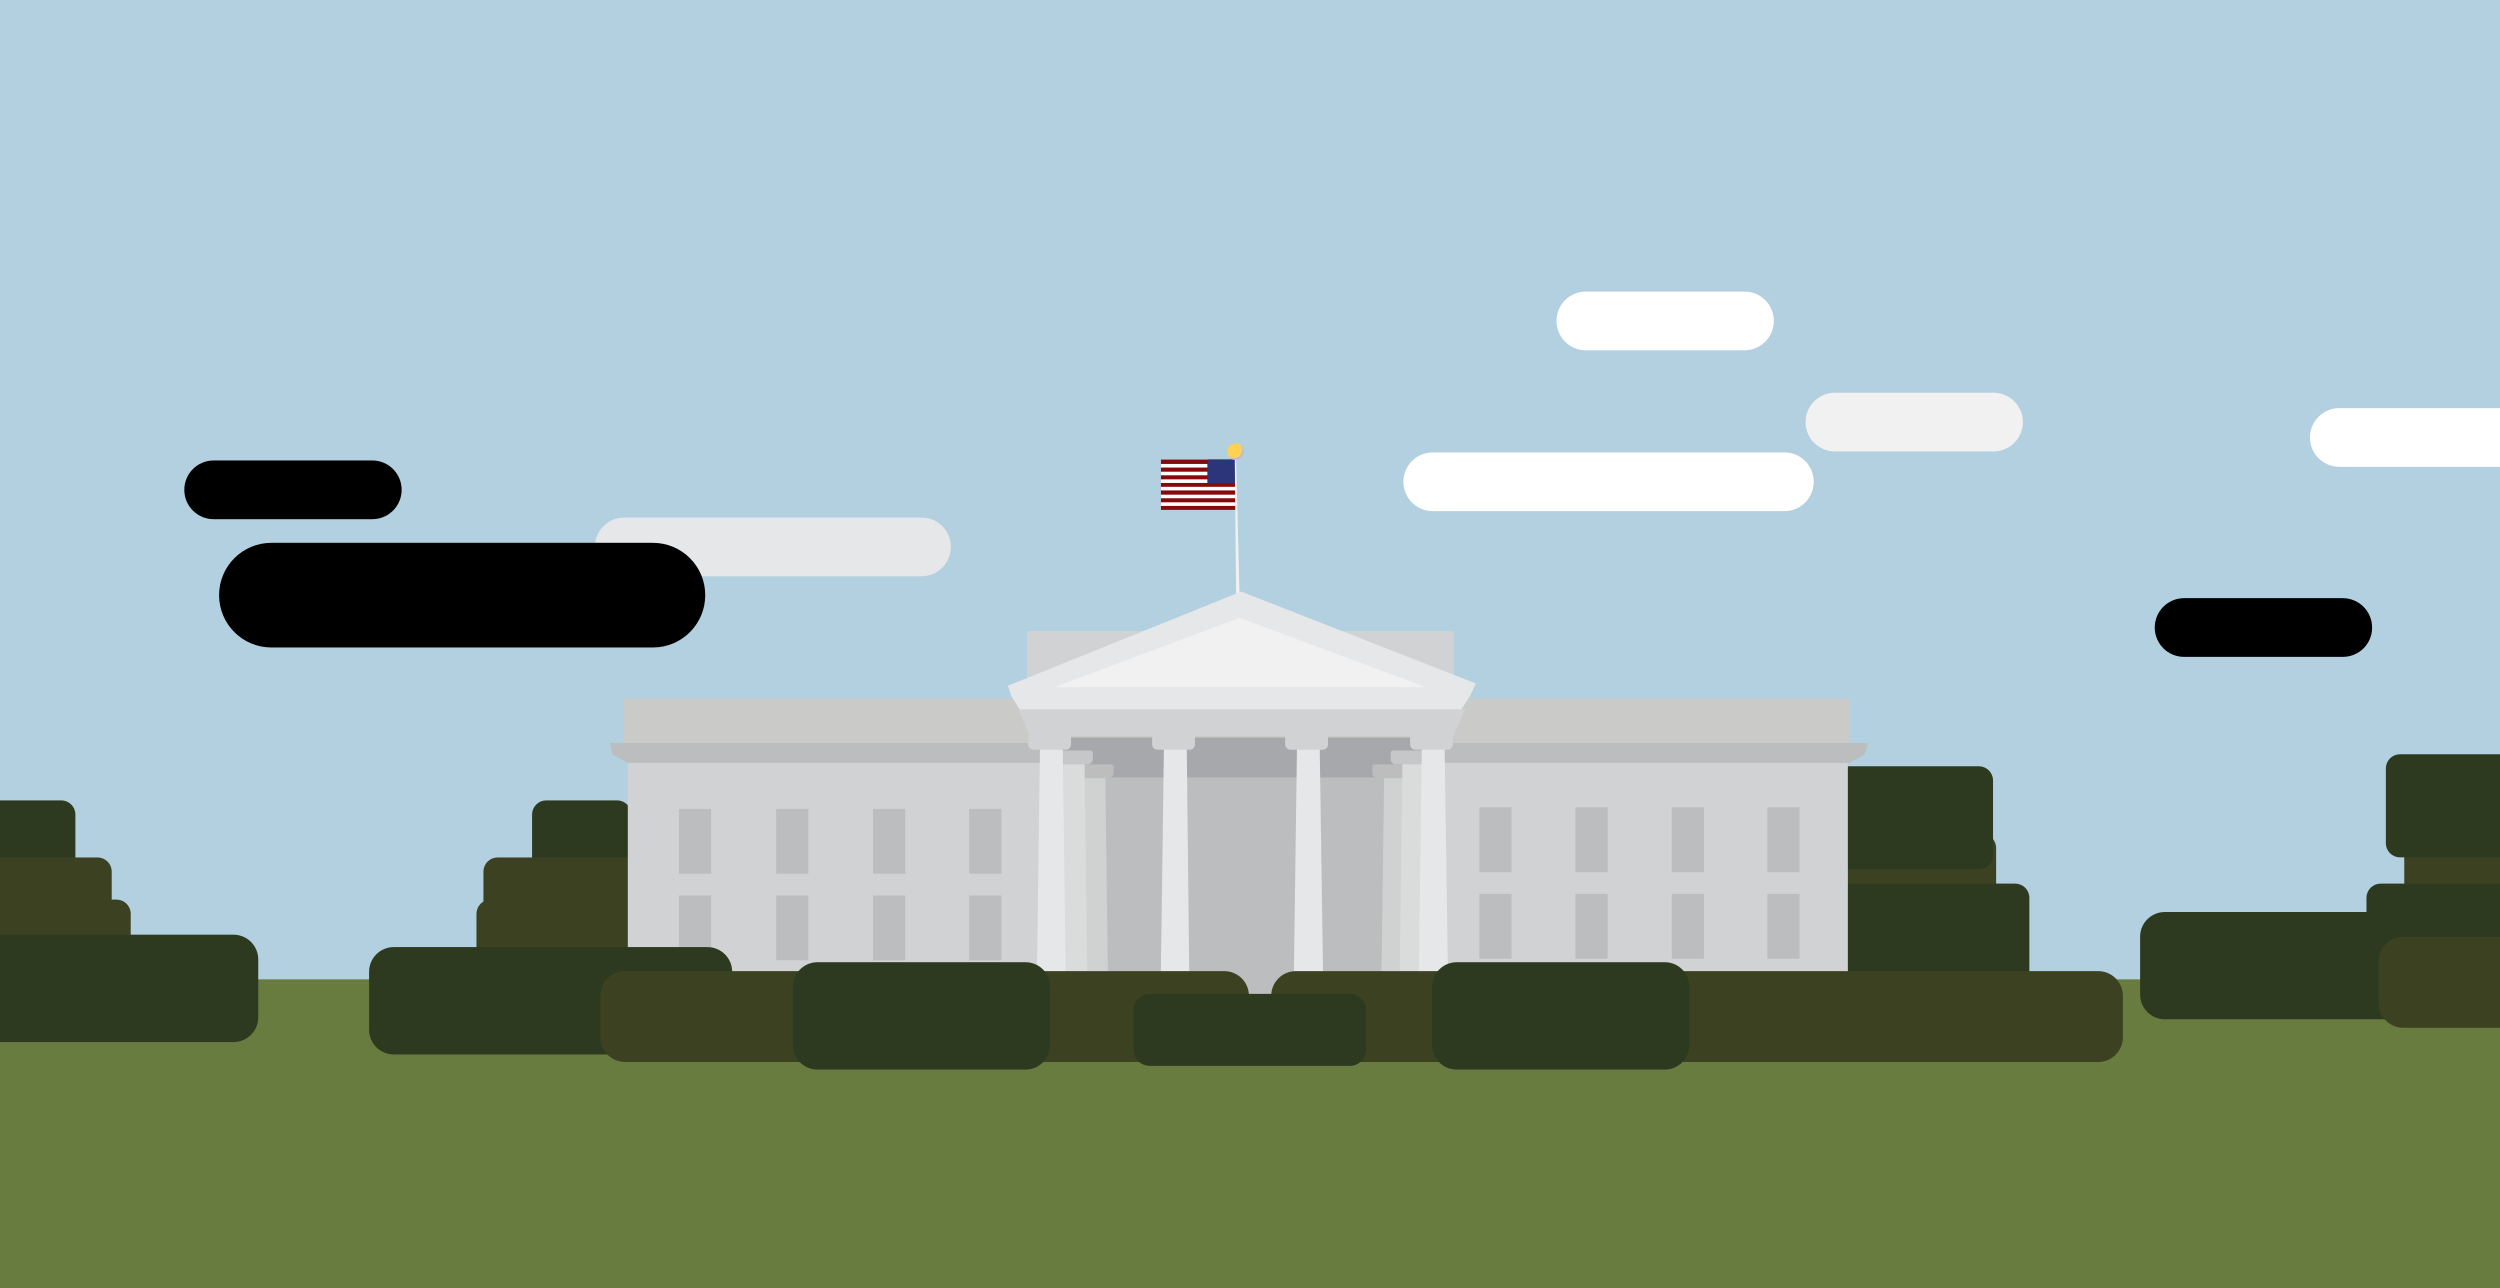 <?xml version="1.0" encoding="utf-8"?>
<!-- Generator: Adobe Illustrator 20.1.0, SVG Export Plug-In . SVG Version: 6.00 Build 0)  -->
<svg version="1.1" id="Layer_1" xmlns="http://www.w3.org/2000/svg" xmlns:xlink="http://www.w3.org/1999/xlink" x="0px" y="0px"
	 viewBox="0 0 2580 1329.5" style="enable-background:new 0 0 2580 1329.5;" xml:space="preserve">
<rect x="0" y="0" width="2580" height="1329.5" fill="#808080" stroke="none"/>
<style type="text/css">
	.st0{fill:#B2D0DF;}
	.st1{fill:#87090C;}
	.st2{fill:#FFFFFF;}
	.st3{fill:#2C357A;}
	.st4{fill:#3C4221;}
	.st5{fill:#2E3A20;}
	.st6{fill:#F1F1F2;}
	.st7{fill:#687C40;}
	.st8{fill:#D0D2D3;}
	.st9{fill:#CACAC9;}
	.st10{fill:#BBBDBF;}
	.st11{fill:#E6E7E8;}
	.st12{fill:#A6A8AB;}
	.st13{fill:#D0D1D1;}
	.st14{fill:#BDBDBE;}
	.st15{fill:#DADBDB;}
	.st16{fill:#C6C7C8;}
	.st17{fill:#FFD154;}
	.st18{fill:#F2F2F2;}
	.st19{fill:#00B5FF;}
	.st20{fill:#CEEEF4;}
	.st21{fill:#E6E6E6;}
	.st22{fill:#B3B3B3;}
	.st23{fill:#B4CFD3;}
	.st24{fill:#4D4D4D;}
</style>
<g id="Layer_1_1_">
	<path class="st0" d="M-6.6-11.9H2582v1082.4H-6.6V-11.9z"/>
	<g id="flag">
		<path class="st1" d="M1198.1,474.3h77.4v51.9h-77.4V474.3L1198.1,474.3z"/>
		<path class="st2" d="M1198.1,478.8h48.2v3.7h-48.2V478.8z M1198.1,486.8h48.2v3.7h-48.2V486.8z M1198.1,502.4h77.3v3.7h-77.3
			V502.4z M1198.1,510.5h77.3v3.7h-77.3V510.5z M1198.1,518.4h77.3v3.7h-77.3V518.4z M1198.1,494.7h48.2v3.7h-48.2V494.7z"/>
		<path class="st3" d="M1246.2,474.3h29.4v24.4h-29.4V474.3z"/>
	</g>
	<path class="st4" d="M2045.4,939.5h-135.1c-8,0-14.6-6.5-14.6-14.6V875c0-8,6.5-14.6,14.6-14.6h135.1c8,0,14.6,6.5,14.6,14.6v49.9
		C2060,933,2053.5,939.5,2045.4,939.5z"/>
	<path class="st5" d="M636.9,915.9h-73.2c-8,0-14.6-6.5-14.6-14.6v-60.7c0-8,6.5-14.6,14.6-14.6h73.2c8,0,14.6,6.5,14.6,14.6v60.7
		C651.5,909.4,645,915.9,636.9,915.9z"/>
	<path class="st4" d="M668.6,1018.3H506.3c-8,0-14.6-6.5-14.6-14.6V943c0-8,6.5-14.6,14.6-14.6h162.3c8,0,14.6,6.5,14.6,14.6v60.7
		C683.2,1011.8,676.7,1018.3,668.6,1018.3z"/>
	<path class="st4" d="M649,951.7H513.5c-8,0-14.6-6.5-14.6-14.6v-37.6c0-8,6.5-14.6,14.6-14.6H649c8,0,14.6,6.5,14.6,14.6v37.6
		C663.6,945.2,657.1,951.7,649,951.7z"/>
	<path class="st5" d="M63.2,915.9H-10c-8,0-14.6-6.5-14.6-14.6v-60.7c0-8,6.5-14.6,14.6-14.6h73.2c8,0,14.6,6.5,14.6,14.6v60.7
		C77.7,909.4,71.2,915.9,63.2,915.9z"/>
	<path class="st4" d="M120.3,1018.3H-42c-8,0-14.6-6.5-14.6-14.6V943c0-8,6.5-14.6,14.6-14.6h162.3c8,0,14.6,6.5,14.6,14.6v60.7
		C134.8,1011.8,128.3,1018.3,120.3,1018.3z"/>
	<path class="st4" d="M100.7,951.7H-34.8c-8,0-14.6-6.5-14.6-14.6v-37.6c0-8,6.5-14.6,14.6-14.6h135.5c8,0,14.6,6.5,14.6,14.6v37.6
		C115.3,945.2,108.7,951.7,100.7,951.7z"/>
	<path class="st5" d="M2042.2,897.2h-135.1c-8,0-14.6-6.5-14.6-14.6v-77.2c0-8,6.5-14.6,14.6-14.6h135.1c8,0,14.6,6.5,14.6,14.6
		v77.3C2056.7,890.7,2050.2,897.2,2042.2,897.2L2042.2,897.2z M2079.7,1018.3h-197.3c-8,0-14.6-6.5-14.6-14.6v-77.2
		c0-8,6.5-14.6,14.6-14.6h197.3c8,0,14.6,6.5,14.6,14.6v77.2C2094.2,1011.8,2087.7,1018.3,2079.7,1018.3z"/>
	<path class="st6" d="M1275.7,474.7l-1.4-0.3l1.4,141l3.5-1.2L1275.7,474.7z"/>
	<path class="st7" d="M-19.3,1010.7h2611.1v323.6H-19.3V1010.7L-19.3,1010.7z"/>
	<path class="st8" d="M647.9,787.3H1907v255.9H647.9V787.3z"/>
	<path class="st9" d="M643.9,720.9h1264.9v50.8H643.9V720.9z"/>
	<path class="st10" d="M629.4,766.8l2.8,11.8l15.7,8.7h1261l15.6-8.7l3-11.8H629.4z"/>
	<path class="st8" d="M1059.8,651.3h440.8v63.2h-440.8V651.3z"/>
	<path class="st11" d="M1280.9,610.5l-240.8,97.2l3.4,10.3l17.5,28.4l437.1,1.3l19.1-29.7l5.8-12.7L1280.9,610.5z"/>
	<path class="st8" d="M1050.8,732l11.7,27.4h437.7l11.7-27.4H1050.8L1050.8,732z"/>
	<path class="st6" d="M1088.4,709.1h382.9l-192.1-71.5L1088.4,709.1z"/>
	<path class="st12" d="M1281.3,761.1h-213.9l43.9,43.1h338.6l43.9-43.1H1281.3z"/>
	<path class="st10" d="M1112.5,802.3h337.3v259.8h-337.3V802.3z"/>
	<path class="st13" d="M1140.7,797.6l-13.7,0.7l-9.8-0.7l-3.5,264.4h30.4L1140.7,797.6z"/>
	<path class="st14" d="M1143.9,803.1h-33.5c-3,0-5.4-2.4-5.4-5.4v-8.9h41.9c1.4,0,2.4,1.1,2.4,2.4v6.5
		C1149.3,800.7,1146.9,803.1,1143.9,803.1z"/>
	<path class="st13" d="M1452,797.6l-13.7,0.7l-9.8-0.7l-3.6,264.4h30.5L1452,797.6z"/>
	<path class="st14" d="M1455.2,803.1h-33.5c-3,0-5.4-2.4-5.4-5.4v-6.5c0-1.4,1.1-2.4,2.4-2.4h41.9v8.9
		C1460.6,800.7,1458.1,803.1,1455.2,803.1z"/>
	<path class="st15" d="M1119.2,783.3l-13.7,0.6l-9.8-0.6l-3.5,264.3h30.4L1119.2,783.3z"/>
	<path class="st16" d="M1122.4,788.8h-33.5c-3,0-5.4-2.4-5.4-5.4v-8.9h41.9c1.4,0,2.4,1.1,2.4,2.4v6.5
		C1127.8,786.3,1125.4,788.8,1122.4,788.8z"/>
	<path class="st15" d="M1470.8,783.3l-13.6,0.6l-9.8-0.6l-3.6,264.3h30.4L1470.8,783.3z"/>
	<path class="st16" d="M1474.1,788.8h-33.5c-3,0-5.4-2.4-5.4-5.4v-6.5c0-1.4,1.1-2.4,2.4-2.4h41.9v8.9
		C1479.4,786.3,1477.1,788.8,1474.1,788.8z"/>
	<path class="st11" d="M1096.7,768.2l-13.6,0.6l-9.8-0.6l-3.6,264.3h30.5L1096.7,768.2z"/>
	<path class="st8" d="M1100,773.7h-33.5c-3,0-5.4-2.4-5.4-5.4v-8.9h44.2v8.9C1105.4,771.2,1102.9,773.7,1100,773.7L1100,773.7z"/>
	<path class="st11" d="M1224.7,768.2l-13.7,0.6l-9.8-0.6l-3.6,264.3h30L1224.7,768.2z"/>
	<path class="st8" d="M1227.9,773.7h-33.5c-3,0-5.4-2.4-5.4-5.4v-8.9h44.2v8.9C1233.3,771.2,1230.9,773.7,1227.9,773.7L1227.9,773.7
		z"/>
	<path class="st11" d="M1361.9,768.2l-13.7,0.6l-9.7-0.6l-3.6,264.3h30.9L1361.9,768.2L1361.9,768.2z"/>
	<path class="st8" d="M1365.2,773.7h-33.5c-3,0-5.4-2.4-5.4-5.4v-8.9h44.2v8.9C1370.5,771.2,1368.2,773.7,1365.2,773.7L1365.2,773.7
		z"/>
	<path class="st11" d="M1490.8,768.2l-13.6,0.6l-9.8-0.6l-3.6,264.3h30.9L1490.8,768.2z"/>
	<path class="st8" d="M1494.1,773.7h-33.5c-3,0-5.4-2.4-5.4-5.4v-8.9h44.2v8.9C1499.5,771.2,1497.1,773.7,1494.1,773.7L1494.1,773.7
		z"/>
	<circle class="st17" cx="1275" cy="466" r="8.5"/>
	<path class="st10" d="M1280.1,459.2c1.1,1.5,1.8,3.2,1.8,5.2c0,4.7-3.8,8.5-8.5,8.5c-1.9,0-3.7-0.6-5.2-1.8c1.6,2,4,3.4,6.8,3.4
		c4.7,0,8.5-3.8,8.5-8.5C1283.5,463.2,1282.1,460.8,1280.1,459.2L1280.1,459.2z"/>
	<g id="cloud-4">
		<path class="st11" d="M951,594.7H644.2c-16.7,0-30.3-13.5-30.3-30.3c0-16.7,13.5-30.3,30.3-30.3H951c16.7,0,30.3,13.5,30.3,30.3
			C981.3,581.1,967.8,594.7,951,594.7z"/>
	</g>
	<g id="cloud-8">
		<path d="M2417.7,677.9H2254c-16.7,0-30.3-13.5-30.3-30.3c0-16.7,13.5-30.3,30.3-30.3h163.7c16.7,0,30.3,13.5,30.3,30.3
			C2448.1,664.4,2434.6,677.9,2417.7,677.9z"/>
	</g>
	<g id="cloud-7">
		<path class="st6" d="M2057.3,465.9h-163.7c-16.7,0-30.3-13.5-30.3-30.3c0-16.7,13.5-30.3,30.3-30.3h163.7
			c16.7,0,30.3,13.5,30.3,30.3S2074,465.9,2057.3,465.9z"/>
	</g>
	<g id="cloud-6">
		<path class="st2" d="M1800.3,361.5h-163.7c-16.7,0-30.3-13.5-30.3-30.3c0-16.7,13.5-30.3,30.3-30.3h163.7
			c16.7,0,30.3,13.5,30.3,30.3C1830.6,347.9,1817,361.5,1800.3,361.5z"/>
	</g>
	<g id="cloud-5">
		<path class="st2" d="M1841.5,527.5h-362.9c-16.7,0-30.3-13.5-30.3-30.3c0-16.7,13.5-30.3,30.3-30.3h362.9
			c16.7,0,30.3,13.5,30.3,30.3C1871.7,514,1858.2,527.5,1841.5,527.5z"/>
	</g>
	<g id="cloud-9">
		<path class="st2" d="M2777.1,481.8h-362.9c-16.7,0-30.3-13.5-30.3-30.3c0-16.7,13.5-30.3,30.3-30.3h362.9
			c16.7,0,30.3,13.5,30.3,30.3C2807.4,468.2,2793.8,481.8,2777.1,481.8z"/>
	</g>
	<path class="st4" d="M2630.9,939.5h-135.1c-8,0-14.6-6.5-14.6-14.6V875c0-8,6.5-14.6,14.6-14.6h135.1c8,0,14.6,6.5,14.6,14.6v49.9
		C2645.4,933,2638.9,939.5,2630.9,939.5z"/>
	<path class="st5" d="M2611.9,884.8h-135.1c-8,0-14.6-6.5-14.6-14.6V793c0-8,6.5-14.6,14.6-14.6h135.1c8,0,14.6,6.5,14.6,14.6v77.2
		C2626.5,878.3,2620,884.8,2611.9,884.8z M2654.1,1018.3h-197.3c-8,0-14.6-6.5-14.6-14.6v-77.2c0-8,6.5-14.6,14.6-14.6h197.3
		c8,0,14.6,6.5,14.6,14.6v77.2C2668.6,1011.8,2662.1,1018.3,2654.1,1018.3z"/>
	<path class="st10" d="M1823.9,833.2h33.2v66.9h-33.2V833.2z M1725.3,833.2h33.2v66.9h-33.2V833.2z M1625.9,833.2h33.2v66.9h-33.2
		V833.2z M1526.7,833.2h33.2v66.9h-33.2V833.2z M1381.5,836.1h33.2V903h-33.2V836.1L1381.5,836.1z M1264.3,836.1h33.2V903h-33.2
		V836.1L1264.3,836.1z M1146.4,836.1h33.2V903h-33.2V836.1L1146.4,836.1z M1000.2,834.8h33.2v66.9h-33.2V834.8z M901,834.8h33.2
		v66.9H901L901,834.8L901,834.8z M801,834.8h33.2v66.9H801L801,834.8L801,834.8z M700.7,834.8h33.2v66.9h-33.2V834.8z M1823.9,922.5
		h33.2v66.9h-33.2V922.5z M1725.3,922.5h33.2v66.9h-33.2V922.5z M1625.9,922.5h33.2v66.9h-33.2V922.5z M1526.7,922.5h33.2v66.9
		h-33.2V922.5z M1381.5,925.3h33.2v66.9h-33.2V925.3z M1264.3,925.3h33.2v66.9h-33.2V925.3z M1146.4,925.3h33.2v66.9h-33.2V925.3z
		 M1000.2,924.1h33.2V991h-33.2V924.1L1000.2,924.1z M901,924.1h33.2V991H901L901,924.1L901,924.1z M801,924.1h33.2V991H801
		L801,924.1L801,924.1z M700.7,924.1h33.2V991h-33.2V924.1L700.7,924.1z"/>
	<path class="st5" d="M730.1,1088.2H406.4c-14.1,0-25.5-11.4-25.5-25.5v-59.8c0-14.1,11.4-25.5,25.5-25.5h323.7
		c14.1,0,25.5,11.4,25.5,25.5v59.8C755.6,1076.8,744.2,1088.2,730.1,1088.2z M241,1075.4H-19.3c-14.1,0-25.5-11.4-25.5-25.5v-59.8
		c0-14.1,11.4-25.5,25.5-25.5H241c14.1,0,25.5,11.4,25.5,25.5v59.8C266.5,1063.9,255.1,1075.4,241,1075.4z M2494.3,1051.9h-260.2
		c-14.1,0-25.5-11.4-25.5-25.5v-59.7c0-14.1,11.4-25.5,25.5-25.5h260.2c14.1,0,25.5,11.4,25.5,25.5v59.8
		C2519.8,1040.5,2508.5,1051.9,2494.3,1051.9z"/>
	<path class="st4" d="M2639.9,1060.7h-159.7c-14.1,0-25.5-11.4-25.5-25.5v-42.8c0-14.1,11.4-25.5,25.5-25.5h159.7
		c14.1,0,25.5,11.4,25.5,25.5v42.8C2665.4,1049.2,2654.1,1060.7,2639.9,1060.7z M859.7,1096H645.1c-14.1,0-25.5-11.4-25.5-25.5
		v-42.8c0-14.1,11.4-25.5,25.5-25.5h214.6c14.1,0,25.5,11.4,25.5,25.5v42.8C885.2,1084.5,873.8,1096,859.7,1096L859.7,1096z
		 M1263.4,1096h-214.6c-14.1,0-25.5-11.4-25.5-25.5v-42.8c0-14.1,11.4-25.5,25.5-25.5h214.6c14.1,0,25.5,11.4,25.5,25.5v42.8
		C1288.9,1084.5,1277.6,1096,1263.4,1096z"/>
	<path class="st5" d="M1058.3,1103.8H843.7c-14.1,0-25.5-11.4-25.5-25.5v-59.8c0-14.1,11.4-25.5,25.5-25.5h214.6
		c14.1,0,25.5,11.4,25.5,25.5v59.8C1083.8,1092.4,1072.4,1103.8,1058.3,1103.8z"/>
	<path class="st4" d="M1711.1,1096h454.2c14.1,0,25.5-11.4,25.5-25.5v-42.8c0-14.1-11.4-25.5-25.5-25.5h-454.2
		c-14.1,0-25.5,11.4-25.5,25.5v42.8C1685.5,1084.5,1697,1096,1711.1,1096L1711.1,1096z M1337.3,1096H1552
		c14.1,0,25.5-11.4,25.5-25.5v-42.8c0-14.1-11.4-25.5-25.5-25.5h-214.6c-14.1,0-25.5,11.4-25.5,25.5v42.8
		C1311.8,1084.5,1323.2,1096,1337.3,1096z"/>
	<path class="st5" d="M1503.3,1103.8H1718c14.1,0,25.5-11.4,25.5-25.5v-59.8c0-14.1-11.4-25.5-25.5-25.5h-214.6
		c-14.1,0-25.5,11.4-25.5,25.5v59.8C1477.8,1092.4,1489.2,1103.8,1503.3,1103.8z M1393.1,1100h-206.6c-9.3,0-16.7-7.4-16.7-16.7
		v-40.9c0-9.3,7.4-16.7,16.7-16.7h206.6c9.3,0,16.7,7.4,16.7,16.7v40.9C1409.8,1092.5,1402.3,1100,1393.1,1100z"/>
	<g id="cloud-2">
		<path d="M673.8,668.2H280.1c-29.8,0-54-24.1-54-54c0-29.8,24.1-54,54-54h393.7c29.8,0,54,24.1,54,54
			C727.8,644,703.7,668.2,673.8,668.2L673.8,668.2z"/>
	</g>
</g>
<g id="Layer_2">
	<g id="cloud-1">
		<path d="M384.2,535.8H220.5c-16.7,0-30.3-13.5-30.3-30.3c0-16.7,13.5-30.3,30.3-30.3h163.7c16.7,0,30.3,13.5,30.3,30.3
			S400.9,535.8,384.2,535.8z"/>
	</g>
</g>
<g id="plane">
	<path class="st18" d="M-295.1,120.3h79.5c2.7,0,5.5-0.1,8.2-0.3l22.2-1.6c1.4-0.1,2.9-0.2,4.3-0.2h10.9c3.5,0,6.8,1.2,9.5,3.4
		l2.1,1.8l0.4,0.1c2.1,0.6,4,1.7,5.6,3.1l0.8,0.7c0.7,0.6,0.9,1.6,0.5,2.5l0,0c-0.2,0.4-0.6,0.8-1,1l-6.7,2.8
		c-3.3,1.4-6.8,2.4-10.3,2.9l0,0c-2.3,0.3-4.6,0.5-6.9,0.4l-10-0.3c-2.1-0.1-4.1,0.1-6.1,0.4l0,0c-2.1,0.4-4.3,0.5-6.5,0.4
		l-42.7-1.6l-6.3-0.4c-4.3-0.3-8.6-1-12.8-2l-35.2-9c-1.1-0.3-1.8-1.4-1.6-2.6l0,0C-297,121-296.2,120.3-295.1,120.3z"/>
	<g>
		<path class="st19" d="M-152.1,130.7c0.4-0.2,0.7-0.5,0.9-0.9c0.4-0.8,0.2-1.8-0.5-2.5l-0.8-0.7c-1.6-1.4-3.5-2.5-5.6-3.1l-0.4-0.1
			l-2.1-1.8c-2.7-2.2-6-3.4-9.5-3.4h-7.2c-1,3.6-5.2,9.4-22.8,9.4h-83.7l12.3,3.1H-152.1z"/>
		<path class="st20" d="M-267.3,131.8l6.8,1.7c4.2,1.1,8.5,1.7,12.8,2l6.3,0.4l42.7,1.6c2.2,0.1,4.3-0.1,6.5-0.4h0
			c2-0.3,4.1-0.5,6.1-0.4l10,0.3c2.3,0.1,4.6-0.1,6.9-0.4c3.5-0.5,7-1.5,10.3-2.9l4.4-1.9H-267.3z"/>
	</g>
	<path class="st21" d="M-266.1,121.9L-266.1,121.9c-5.1-1.9-9.9-4.8-14-8.3l-15.7-13.6h-8.6l10.2,21.7L-266.1,121.9z"/>
	<g>
		<path class="st19" d="M-295.8,100h-2.3l12.2,14.5c0.6,0.7,0.8,1.8,0.5,2.7c-0.3,1-1.2,1.7-2.3,1.9l-7.3,0.9l0.8,1.8l28,0.2
			c-5.1-1.9-9.9-4.8-14-8.3L-295.8,100z"/>
		<polygon class="st19" points="-266.1,121.9 -266.1,121.9 -266.1,121.9 		"/>
	</g>
	<polygon class="st22" points="-267,125.9 -283.3,124.7 -302.3,125.9 -302.3,127.4 -283.9,127 	"/>
	<path class="st22" d="M-206.5,140.3h-17.8c-1.1,0-2.1-0.9-2.1-2.1l0,0c0-1.1,0.9-2.1,2.1-2.1h17.8c1.1,0,2.1,0.9,2.1,2.1l0,0
		C-204.5,139.4-205.4,140.3-206.5,140.3z"/>
	<path class="st22" d="M-187.9,135.3h-66.6c-3.7,0-7-2.1-8.6-5.4l-3-6.3c-1.2-2.6,0.4-5.6,3.2-6.1l3-0.5c1.3-0.2,2.6,0.2,3.6,1.1
		l7.1,6.6c1.8,1.7,4.2,2.7,6.7,2.9l45.4,2.9C-193.5,130.7-190.2,132.5-187.9,135.3L-187.9,135.3z"/>
	<path class="st23" d="M-206.1,135.6v5.1c0,1.7-1.5,3-3.2,2.7l-13.7-2.3c-1.3-0.2-2.3-1.4-2.3-2.7V137c0-1.4,1.1-2.6,2.5-2.8
		l13.7-1.3C-207.5,132.7-206.1,134-206.1,135.6z"/>
	<path class="st22" d="M-228.7,140.4H-247c-1.1,0-2.1-0.9-2.1-2.1v0c0-1.1,0.9-2.1,2.1-2.1h18.2c1.1,0,2.1,0.9,2.1,2.1v0
		C-226.7,139.4-227.6,140.4-228.7,140.4z"/>
	<path class="st20" d="M-228,135.5v5.1c0,1.7-1.5,3-3.2,2.7l-13.7-2.3c-1.3-0.2-2.3-1.4-2.3-2.7v-1.5c0-1.4,1.1-2.6,2.5-2.8
		l13.7-1.3C-229.4,132.6-228,133.9-228,135.5z"/>
	<g>
		<path class="st24" d="M-160.6,121.6c-1.2-1-2.6-1.8-4-2.4h-5.9c-2.3,0-4.2,1.9-4.2,4.2h16.3L-160.6,121.6z"/>
	</g>
</g>
</svg>
